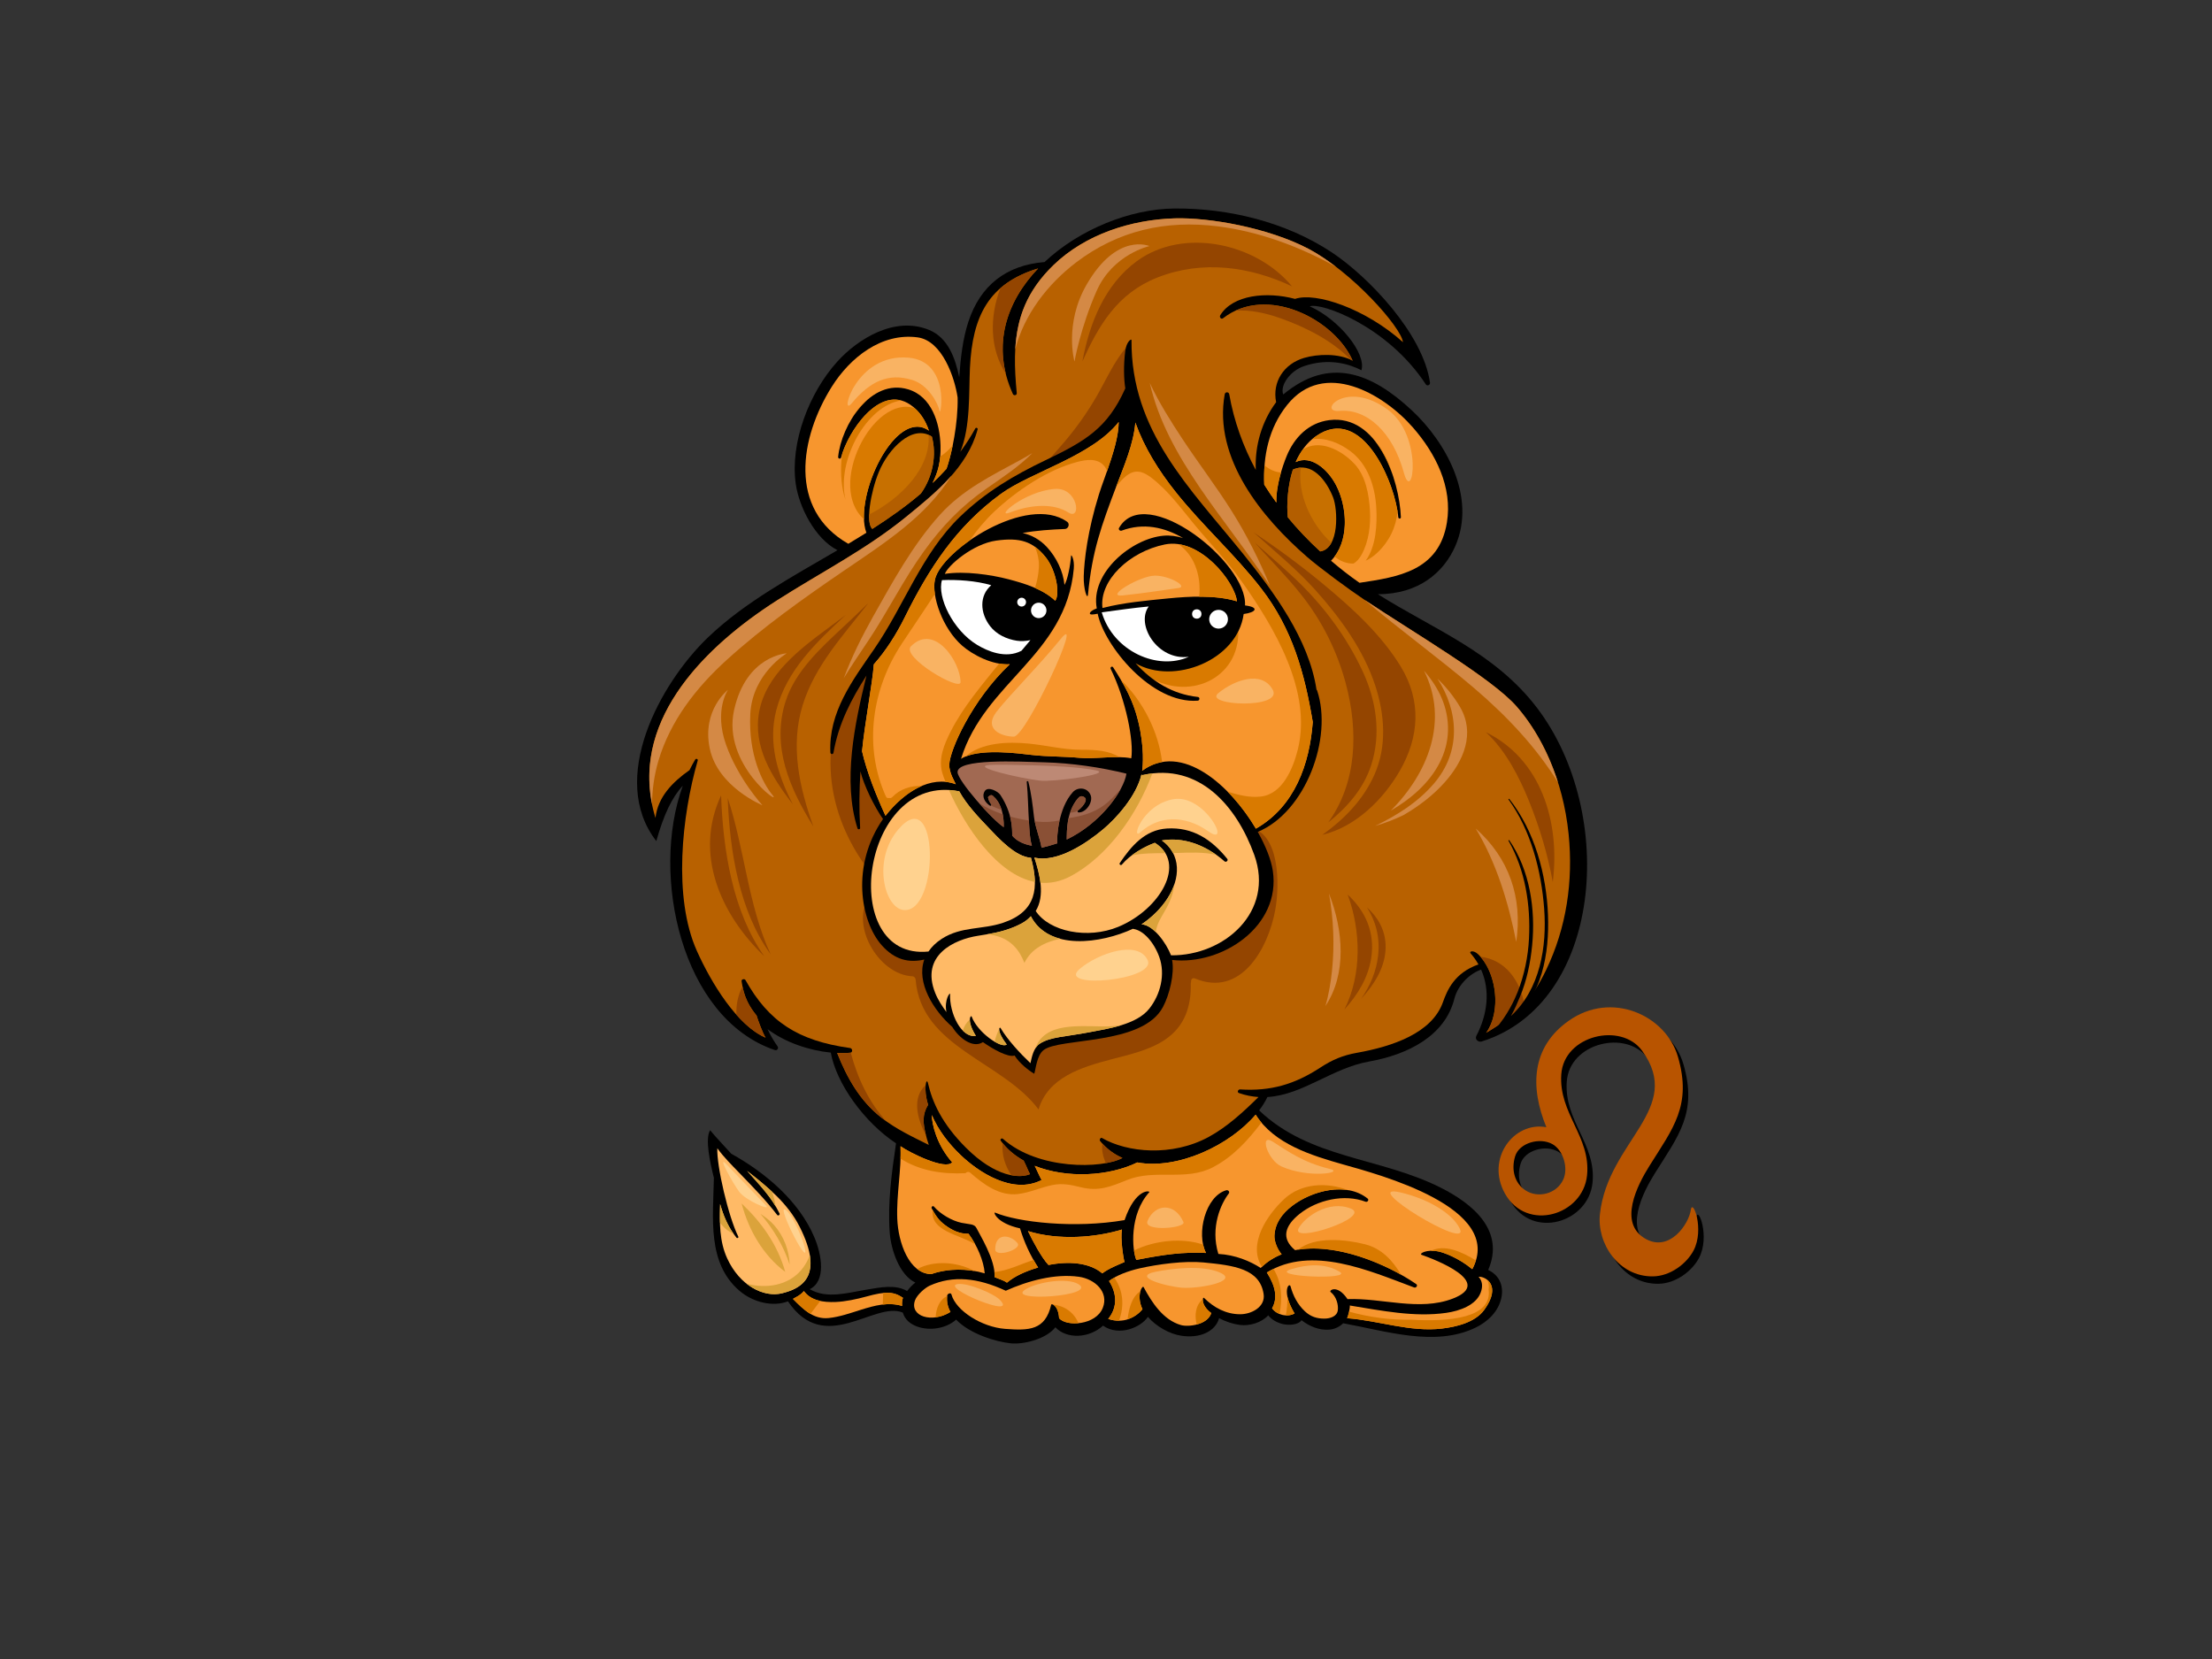 <?xml version="1.0" encoding="utf-8"?>
<!-- Generator: Adobe Illustrator 17.0.0, SVG Export Plug-In . SVG Version: 6.00 Build 0)  -->
<!DOCTYPE svg PUBLIC "-//W3C//DTD SVG 1.1//EN" "http://www.w3.org/Graphics/SVG/1.1/DTD/svg11.dtd">
<svg version="1.1" id="Layer_1" xmlns="http://www.w3.org/2000/svg" xmlns:xlink="http://www.w3.org/1999/xlink" x="0px" y="0px"
	 width="800px" height="600px" viewBox="0 0 800 600" enable-background="new 0 0 800 600" xml:space="preserve">
<rect x="0" y="0" width="800" height="600" fill="#333333" stroke="none"/>
<g>
	<path d="M535.842,376.671c43.688-13.622,49.088-82.338,20.122-120.561c-15.329-20.226-37.669-28.574-57.63-41.206
		c14.929,0,23.889-8.063,27.97-17.346c7.798-17.754-3.417-37.7-15.673-49.126c-14.602-13.607-29.877-19.631-46.521-5.762
		c-1.282-3.091,2.325-8.488,7.467-10.242c9.069-3.096,16.536-0.745,20.803,1.492c1.82-6.144-8.158-18.459-18.698-23.125
		c3.973-1.522,28.092,7.015,42.001,28.243c0.474,0.724,1.615,0.189,1.497-0.631c-2.497-17.717-22.385-38.443-35.577-47.168
		c-16.468-10.896-37.184-15.997-56.911-15.826c-15.962,0.138-34.331,7.541-46.922,19.361c-13.855,1.122-23.219,8.433-27.545,21.599
		c-2.09,6.362-2.808,13.309-3.306,20.076c-1.431-6.91-4.025-14.304-10.913-17.128c-12.528-5.139-25.858,3.369-33.185,11.463
		c-10.12,11.175-17.144,29.226-15.029,44.218c1.167,8.26,6.906,19.782,15.095,23.987c-16.564,9.706-33.618,18.86-46.828,31.526
		c-17.297,16.586-36.164,51.169-18.699,73.672c2.687-9.557,5.672-15.829,9.591-20.027c-11.782,32.223-0.614,84.131,33.275,95.609
		c0.821,0.279,1.484-0.634,0.989-1.337c-1.461-2.069-2.647-4.125-3.632-6.241c6.439,4.862,15.165,7.753,22.875,8.495
		c2.019,11.152,12.035,25.152,23.605,32.818c-1.581,10.629-3.075,21.629-2.276,32.352c0.444,5.953,3.394,15.179,9.256,18.011
		c-1.137,0.877-2.105,1.929-2.974,3.064c-4.225-2.526-9.919-1.284-14.532-0.53c-7.193,1.177-14.417,3.46-20.701-0.14
		c5.933-2.862,4.445-12.307,1.636-18.892c-5.546-13.006-17.67-23.275-29.991-30.09c-2.537-2.851-5.539-5.89-7.652-8.526
		c-1.958,3.16,0.053,11.926,1.356,17.225c-0.277,14.615-2.491,30.84,9.304,40.898c4.915,4.188,12.073,5.857,17.483,3.768
		c13.343,19.773,31.181-0.196,41.546,4.075c0.765,2.597,2.724,4.121,5.065,5.001c4.558,1.711,10.538,0.821,14.217-2.455
		c4.943,5.147,14.264,8.003,19.78,8.576c4.623,0.478,12.867-1.58,16.104-5.816c4.085,4.364,12.205,4.028,17.24-0.583
		c5.946,4.114,13.874,0.458,16.219-3.178c3.108,3.546,7.779,6.12,11.933,6.8c6.754,1.105,12.492-1.463,13.832-6.331
		c2.404,1.282,5.052,2.128,7.525,2.455c3.466,0.462,7.879-0.841,10.241-3.48c1.228,1.593,3.193,2.626,5.129,3.125
		c1.917,0.495,5.63,0.516,6.91-1.364c2.831,2.239,6.429,3.688,9.974,3.416c2.009-0.154,3.752-1.006,5.087-2.305
		c15.308,2.746,33.012,8.627,47.701,1.666c4.529-2.147,8.425-5.844,9.506-10.837c0.872-3.987-0.455-8.106-4.762-10.092
		c6.137-14.174-5.45-23.928-17.393-29.891c-21.938-10.956-47.088-10.337-65.446-27.831c1.199-1.579,2.22-3.2,2.99-4.835
		c12.745-0.746,23.427-10.473,36.712-12.832c14.281-2.537,27.508-9.349,30.896-22.681c1.393-5.483,6.133-9.385,9.68-10.563
		c3.398,7.595,2.267,16.347-1.721,23.961C533.293,375.888,534.676,377.033,535.842,376.671z"/>
	<path fill="#FFBA66" d="M263.007,455.135c-2.858-6.216-2.78-12.929-2.563-19.681c1.225,4.402,2.975,8.479,5.912,12.169
		c0.26,0.327,0.868,0.037,0.665-0.366c-3.62-7.225-7.88-25.742-7.596-31.977c2.316,3.217,5.211,6.072,7.931,8.889
		c4.734,4.907,9.569,9.817,13.725,15.232c0.355,0.463,1.077-0.045,0.835-0.546c-2.815-5.829-7.225-10.325-11.738-15.389
		c7.429,5.746,14.757,11.755,19.042,20.249c9.1,18.047,0.412,22.313-6.296,23.991C276.213,469.383,267.546,465.008,263.007,455.135z
		"/>
	<path fill="#F7962E" d="M326.267,472.311c-4.993-1.522-10.037-0.142-14.978,1.409c-3.817,1.198-7.529,2.535-11.533,2.964
		c-5.598,0.609-9.343-3.246-12.972-6.922c1.119-0.676,2.692-1.295,3.947-2.825c2.552,3.469,6.937,4.124,11.487,3.947
		c3.486-0.136,7.69-1.031,11.042-1.958c7.165-1.983,9.909-1.828,13.308,0.445C326.246,470.305,326.168,471.306,326.267,472.311z"/>
	<path fill="#F7962E" d="M465.511,146.46c13.295-16.647,34.83-4.055,45.459,8.104c8.28,9.472,14.405,21.606,12.326,34.409
		c-2.849,17.535-17.66,19.708-31.612,21.806c-3.58-2.471-6.993-5.174-10.306-7.984c6.732-6.812,5.995-19.348,1.83-27.336
		c-3.027-5.805-9.09-11.019-14.604-8.342c1.607-3.691,4-7.022,7.303-9.341c16.826-11.808,28.792,17.241,29.8,29.308
		c0.048,0.604,0.967,0.596,0.942-0.016c-0.561-13.552-8.4-37.334-25.918-35.12c-7.382,0.935-12.614,6.208-15.372,12.944
		c-1.638,3.99-3.932,11.027-3.741,16.864c-1.536-2.118-3.017-4.265-4.388-6.484C456.791,164.959,458.81,154.85,465.511,146.46z"/>
	<path fill="#C77000" d="M477.469,199.425c-4.193-3.851-8.123-7.959-11.716-12.328c-0.476-4.517-0.048-11.561,1.832-17.253
		c6.765-3.089,12.099,3.815,14.542,10.027C483.84,184.217,484.486,198.376,477.469,199.425z"/>
	<path fill="#F7962E" d="M300.823,139.864c6.585-10.476,17.925-19.608,31.034-17.853c8.947,1.199,13.455,14.645,14.482,21.777
		c0.182,9.276-2.063,20.161-4.015,25.74c-1.608,1.795-3.313,3.494-5.06,5.158c2.001-4.001,3.039-7.804,2.885-13.513
		c-0.216-8.073-3.168-17.779-11.668-20.353c-13.647-4.132-24.199,13.036-25.358,24.408c-0.07,0.684,0.881,0.927,1.063,0.23
		c2.444-9.284,13.911-26.683,25.066-19.08c3.312,2.259,5.455,5.625,6.697,9.361c-12.077-8.552-27.419,24.016-22.605,36.935
		c-2.159,1.354-4.341,2.688-6.541,4C284.901,184.16,289.312,158.186,300.823,139.864z"/>
	<path fill="#D97A00" d="M457.346,168.311c-0.182,2.298-0.217,4.622-0.116,6.959c1.371,2.219,2.851,4.366,4.388,6.484
		c-0.114-3.495,0.669-7.407,1.663-10.851C461.042,170.699,459.011,169.741,457.346,168.311z"/>
	<path fill="#D97A00" d="M483.208,175.458c3.87,7.429,4.771,18.786-0.536,25.818c2.025,1.722,4.392,2.593,6.864,2.548
		c1.108-0.688,2.116-1.755,2.955-3.32c2.57-4.799,3.29-10.555,2.967-15.935c-0.344-5.709-1.516-12.404-5.57-16.761
		c-4.924-5.293-12.95-9.075-18.716-5.201c-1,1.409-1.872,2.914-2.568,4.509C474.118,164.439,480.181,169.653,483.208,175.458z"/>
	<path fill="#D97A00" d="M475.908,157.775c-0.464,0.327-0.868,0.718-1.298,1.081c4.524-0.668,9.56,1.134,13.824,4.357
		c6.284,4.754,8.852,12.661,9.307,20.271c0.36,5.996,0.002,14.074-3.822,19.304c1.458-0.666,2.909-1.65,4.305-2.988
		c4.348-4.165,6.715-9.289,7.214-14.878C503.354,171.914,491.8,146.621,475.908,157.775z"/>
	<path fill="#D97A00" d="M503.463,171.138c-1.381-4.437-3.41-8.761-6.512-12.056C499.744,162.475,501.898,166.729,503.463,171.138z"
		/>
	<path fill="#D97A00" d="M340.047,165.086c-0.317,3.684-1.276,6.584-2.783,9.6c1.746-1.664,3.452-3.363,5.06-5.158
		c0.757-2.162,1.556-5.128,2.241-8.482C343.24,162.67,341.738,164.043,340.047,165.086z"/>
	<path fill="#D97A00" d="M325.937,144.836c-9.523-2.544-18.591,10.811-21.361,19.324c-0.114,0.879-0.21,1.759-0.275,2.634
		c-0.338,4.599,0.022,9.796,1.49,13.95C302.399,166.619,313.454,146.585,325.937,144.836z"/>
	<path fill="#D97A00" d="M330.798,147.602c-15.145-4.874-31.877,28.14-18.322,40.196c-0.611-14.688,12.719-39.676,23.474-32.059
		C334.914,152.623,333.242,149.776,330.798,147.602z"/>
	<path fill="#D97A00" d="M309.12,149.807c1.482-2.135,3.196-4.072,5.107-5.637C312.152,145.686,310.373,147.616,309.12,149.807z"/>
	<path fill="#C77000" d="M333.038,178.499c-5.442,4.657-11.382,8.83-17.542,12.785c-2.485-2.118-0.652-13.266,2.352-20.6
		c3.309-8.078,11.919-17.445,19.172-12.784C338.747,164.291,337.538,172.237,333.038,178.499z"/>
	<path fill="#B35E00" d="M470.474,169.117c-0.93,0.055-1.893,0.273-2.889,0.727c-1.88,5.692-2.309,12.736-1.832,17.253
		c3.592,4.368,7.522,8.476,11.716,12.328c1.824-0.272,3.122-1.444,4.029-3.09C474.052,189.41,469.19,178.726,470.474,169.117z"/>
	<path fill="#B35E00" d="M337.019,157.9c-0.398-0.257-0.801-0.451-1.206-0.626c0.938,11.872-9.854,22.856-21.462,28.813
		c-0.077,2.498,0.252,4.433,1.144,5.197c6.16-3.955,12.101-8.128,17.542-12.785C337.538,172.237,338.747,164.291,337.019,157.9z"/>
	<path fill="#F7962E" d="M398.84,473.007c-2.505,6.284-13.023,6.894-15.797,3.766c-0.274-4.648-2.738-5.443-2.859-4.921
		c-2.143,9.269-7.935,9.421-16.719,8.747c-8.31-0.639-17.742-6.491-19.369-12.461c-0.201-0.737-1.435-0.313-1.529,0.432
		c-0.277,2.179,0.203,4.139,1.172,5.905c-6.706,4.205-14.858,1.582-12.827-4.158c0.718-2.029,3.615-4.571,5.36-5.358
		c8.353-3.749,17.227-2.894,27.483,1.851c7.908-3.561,17.791-6.283,26.466-5.049C396.047,462.592,401.104,467.32,398.84,473.007z"/>
	<path fill="#F7962E" d="M398.653,460.534c-4.67-3.972-12.226-4.47-19.448-3.035c-2.381-2.446-5.737-8.696-7.425-12.262
		c11.104,3.454,24.556,2.344,33.994-0.562c-0.61,3.073,0.471,10.376,0.93,11.75C404.263,457.491,401.062,458.71,398.653,460.534z"/>
	<path fill="#F7962E" d="M448.476,475.318c-5.086-0.023-9.454-2.387-13.014-5.904c-0.567-0.561-1.323,2.557,2.615,5.483
		c-1.346,4.24-8.204,5.103-10.943,4.337c-6.448-1.813-10.585-8.228-13.523-13.717c-0.449-0.839-2.793,2.949-0.42,7.996
		c-2.526,3.034-6.947,5.321-12.399,3.492c2.83-3.468,3.729-8.275,0.307-13.708c2.551-1.992,6.891-3.642,11.071-4.586
		c6.678-1.508,16.234-2.786,23.038-2.135c11.13,1.068,20.425,2.29,21.797,11.436C457.709,472.693,452.58,475.335,448.476,475.318z"
		/>
	<path fill="#F7962E" d="M534.75,461.762c2.418-0.207,8.539,3.049,2.015,12.005c-3.261,4.484-10.011,6.107-15.325,6.732
		c-11.426,1.345-22.858-2.909-34.238-3.751c0.35-0.604,1.104-3.702,0.969-4.596c11.554,1.853,23.268,4.298,34.828,2.668
		c5.044-0.71,10.765-2.824,12.476-7.247C536.386,465.219,536.123,463.284,534.75,461.762z"/>
	<path fill="#F7962E" d="M485.815,421.154c12.641,3.586,58.568,15.583,46.651,37.863c-5.117-4.229-10.403-6.02-12.198-6.402
		c-4.268-0.916-7.249,0.815-6.096,1.217c4.433,1.557,26.63,9.925,11.198,15.844c-12.053,4.623-25.529-0.294-38.027,0.165
		c-3.711-5.506-6.819-3.133-6.115-2.584c2.149,1.67,2.878,4.707,2.605,6.668c-0.309,2.217-2.814,2.932-4.684,2.967
		c-2.911,0.051-5.172-0.736-7.206-2.63c-2.688-2.507-4.274-5.66-5.183-8.996c-0.46-1.674-3.505,1.526,1.445,9.776
		c-2.816,1.508-6.473,0.439-8.15-1.872c2.133-3.788,1.22-8.057-1.884-12.956c16.236-9.918,36.789-0.737,53.263,5.417
		c0.735,0.275,1.464-0.745,0.752-1.232c-10.655-7.313-29.194-15.145-43.8-12.26c-5.131-4.25-3.758-8.825,1.659-13.137
		c6.398-5.098,16.17-7.276,23.827-4.384c0.704,0.263,1.363-0.66,0.725-1.165c-7.726-6.149-20.211-2.795-27.34,2.722
		c-3.531,2.732-6.146,6.18-6.338,10.756c-0.079,1.909,0.967,4.775,2.603,6.695c-2.777,1.132-5.353,2.707-7.579,4.949
		c-3.787-2.439-9.152-4.744-15.308-5.072c-2.986-9.733,0.986-18.219,3.742-21.812c0.507-0.659-0.193-1.415-0.909-1.21
		c-7.483,2.141-10.908,15.748-7.289,22.666c-8.212-0.372-14.739,0.459-25.211,2.513c-1.568-3.574-2.59-16.464,4.67-24.46
		c0.53-0.581-4.971-1.606-8.924,10.07c-18,3.11-38.577,0.791-46.852-2.72c-0.703-0.298,0.499,3.849,9.039,5.709
		c1.521,5,3.656,9.725,6.552,14.16c-4.702,1.38-8.447,3.118-11.281,5.477c-1.191-0.896-3.034-1.348-4.493-2.02
		c0.536-6.087-5.72-15.97-6.482-17.646c-0.763-1.678-2.59-1.372-5.487-1.985c-3.371-0.706-7.587-3.119-9.942-5.87
		c-0.405-0.473-1.08,0.168-0.808,0.664c1.402,2.537,2.499,4.321,4.86,6.047c2.647,1.939,5.217,3.169,8.48,3.125
		c3.062,4.17,5.488,9.758,5.839,14.323c-6.097-1.826-13.343-1.86-19.336,0.268c-7.997-0.109-11.961-11.391-12.295-19.998
		c-0.343-8.794,1.523-17.488,1.191-26.248c3.324,2.368,16.339,8.782,18.661,5.807c-5.67-6.412-7.313-13.838-7.354-17.103
		c2.309,5.417,6.029,10.267,10.34,14.402c6.421,6.162,18.856,14.507,29.36,9.114c-0.744-1.301-2.04-4.348-2.499-5.139
		c11.578,4.622,26.801,3.821,37.113-1.222c14.582,2.685,33.342-6.126,42.799-17.272
		C460.854,413.771,474.241,417.867,485.815,421.154z"/>
	<path fill="#D97A00" d="M326.566,469.37c-2.199-1.47-4.131-2.05-7.156-1.739c-0.031,1.395-0.08,2.789-0.145,4.181
		c2.335-0.273,4.672-0.21,7.002,0.499C326.168,471.306,326.246,470.305,326.566,469.37z"/>
	<path fill="#D97A00" d="M296.672,470.493c-2.375-0.509-4.469-1.551-5.943-3.556c-1.255,1.53-2.827,2.149-3.947,2.825
		c1.982,2.01,4.003,4.063,6.336,5.423C294.285,473.605,295.468,472.042,296.672,470.493z"/>
	<path fill="#D97A00" d="M342.559,468.761c-2.735,1.212-4.021,4.427-4.173,7.671c1.744-0.23,3.598-0.852,5.354-1.956
		C342.801,472.762,342.334,470.862,342.559,468.761z"/>
	<path fill="#D97A00" d="M380.815,471.83c0.783,0.347,2.036,1.691,2.228,4.942c1.245,1.405,4.056,2.048,6.999,1.768
		C388.469,474.757,385.097,472.24,380.815,471.83z"/>
	<path fill="#D97A00" d="M398.653,460.534c-4.67-3.972-12.226-4.47-19.448-3.035c-2.381-2.446-5.737-8.696-7.425-12.262
		c11.104,3.454,24.556,2.344,33.994-0.562c-0.61,3.073,0.471,10.376,0.93,11.75C404.263,457.491,401.062,458.71,398.653,460.534z"/>
	<path fill="#D97A00" d="M404.707,477.654c1.956-5.391,1.608-10.808-1.716-15.59c-0.697,0.395-1.343,0.803-1.893,1.232
		c3.422,5.433,2.522,10.24-0.307,13.708C402.166,477.464,403.475,477.662,404.707,477.654z"/>
	<path fill="#D97A00" d="M412.433,466.982c-3.038,1.92-4.197,6.276-4.629,10.121c2.218-0.695,4.074-2.016,5.387-3.591
		C411.911,470.789,412.007,468.441,412.433,466.982z"/>
	<path fill="#D97A00" d="M435.033,469.812c-2.675,2.25-3.079,5.795-2.228,9.211c2.346-0.616,4.568-1.904,5.272-4.127
		C435.332,472.857,434.868,470.727,435.033,469.812z"/>
	<path fill="#D97A00" d="M537.968,462.943c0.484,1.229,0.574,2.365,0.41,3.425c1.383,10.324-14.128,11.735-28.169,10.916
		c-7.434,0.139-14.782-0.857-22.303-2.914c-0.219,1.025-0.518,2.054-0.704,2.377c11.38,0.842,22.812,5.096,34.238,3.751
		c5.313-0.624,12.063-2.248,15.325-6.732C540.987,467.968,539.908,464.571,537.968,462.943z"/>
	<path fill="#D97A00" d="M467.257,436.176c5.234-4.053,13.362-6.923,20.369-5.73c-7.723-2.968-16.946-2.572-23.139,3.166
		c-6.148,5.696-13.337,16.276-8.104,24.569c2.122-2.02,4.539-3.494,7.14-4.554c-1.636-1.92-2.682-4.786-2.603-6.695
		C461.111,442.356,463.726,438.908,467.257,436.176z"/>
	<path fill="#D97A00" d="M410.124,452.253c0.21,1.459,0.511,2.652,0.844,3.408c10.472-2.054,16.999-2.884,25.211-2.513
		c-0.472-0.904-0.82-1.925-1.058-3.015C427.554,447.545,417.535,448.604,410.124,452.253z"/>
	<path fill="#D97A00" d="M359.644,460.065c0.06,0.628,0.085,1.243,0.035,1.812c1.46,0.672,3.303,1.124,4.493,2.02
		c2.834-2.358,6.578-4.097,11.281-5.477c-0.587-0.9-1.123-1.822-1.65-2.747C369.083,457.183,364.587,459.556,359.644,460.065z"/>
	<path fill="#D97A00" d="M462.784,475.227c1.029-5.646,0.849-11.38-2.211-16.314c-0.81,0.394-1.609,0.82-2.4,1.302
		c3.104,4.899,4.017,9.168,1.884,12.956C460.715,474.079,461.684,474.784,462.784,475.227z"/>
	<path fill="#D97A00" d="M331.739,458.971c1.461,1.123,3.142,1.806,5.064,1.832c4.812-1.706,10.425-2.002,15.609-1.117
		C346.214,456.32,337.802,455.725,331.739,458.971z"/>
	<path fill="#D97A00" d="M352.675,449.994c-0.724-1.333-1.519-2.615-2.375-3.782c-3.263,0.045-5.833-1.185-8.48-3.125
		c-2.16-1.58-3.264-3.215-4.51-5.425C336.435,445.277,346.591,446.297,352.675,449.994z"/>
	<path fill="#D97A00" d="M517.572,452.365c0.814-0.02,1.713,0.039,2.696,0.25c1.795,0.382,7.082,2.173,12.198,6.402
		c0.574-1.077,0.977-2.121,1.296-3.151C528.559,452.605,522.387,449.965,517.572,452.365z"/>
	<path fill="#D97A00" d="M349.17,424.301c0.406-0.467,1.141-0.684,1.741-0.165c4.774,4.145,10.498,8.521,17.281,7.7
		c4.284-0.518,8.198-2.381,12.405-3.248c3.624-0.744,6.772-0.081,10.273,0.788c6.529,1.628,10.869-0.234,16.775-2.62
		c10.085-4.078,21.235,0.546,31.079-4.629c7.291-3.833,12.639-9.745,17.499-16.15c-0.751-0.896-1.466-1.828-2.106-2.835
		c-9.457,11.146-28.216,19.957-42.799,17.272c-10.312,5.043-25.535,5.843-37.113,1.222c0.46,0.791,1.755,3.838,2.499,5.139
		c-10.504,5.393-22.939-2.952-29.36-9.114c-4.311-4.135-8.031-8.985-10.34-14.402c0.04,3.266,1.683,10.692,7.354,17.103
		c-2.322,2.975-15.337-3.439-18.661-5.807c0.056,1.491,0.034,2.981-0.015,4.469C332.701,423.473,340.758,424.703,349.17,424.301z"/>
	<path fill="#D97A00" d="M493.644,450c-6.864-1.732-18.195-2.965-24.189,1.977c12.146-1.95,26.73,3.123,37.255,9.041
		C503.712,455.928,499.73,451.536,493.644,450z"/>
	<path fill="#D97A00" d="M465.047,475.721c1.075,0.049,2.168-0.148,3.16-0.678c-1.466-2.442-2.222-4.431-2.557-5.994
		C465.679,471.253,465.447,473.488,465.047,475.721z"/>
	<path fill="#B86100" d="M534.531,345.077c-1.675-1.582-3.321-1.023-2.661-0.277c1.12,1.269,2.05,2.611,2.831,3.991
		c-8.721,3.072-11.324,9.39-12.854,13.682c-3.992,11.211-18.298,16.01-31.122,18.289c-5.046,0.896-8.895,2.515-13.182,5.321
		c-9.264,6.064-17.917,8.626-29.049,7.919c-0.725-0.045-1.199,1.035-0.398,1.315c2.443,0.858,4.779,1.288,7.05,1.436
		c-5.413,5.369-11.388,10.836-17.952,14.408c-13.362,7.282-29.539,5.671-38.639,0.413c-0.52-0.3-1.035,0.639-0.682,1.078
		c2.255,2.807,5.012,4.801,8.08,6.136c-7.314,3.993-30.558,4.384-43.217-6.917c-0.434-0.386-1.16,0.165-0.808,0.662
		c2.119,2.985,4.986,5.354,8.288,7.211c1.006,1.92,1.656,3.782,2.308,4.895c-3.626,1.584-12.358,1.271-23.203-9.583
		c-8.624-8.63-12.13-16.406-13.702-23.306c-0.548-2.403-1.781,2.024,0.048,7.815c-2.207,3.567-1.826,6.707-0.863,10.668
		c0.257,1.058,0.625,2.442,1.119,3.847c-5.922-2.96-11.853-5.686-17.245-9.942c-7.756-6.12-12.369-14.406-15.907-23.322
		c1.639,0.068,3.238,0.068,4.71-0.078c1.003-0.096,0.903-1.572-0.033-1.703c-18.949-2.636-29.453-9.606-37.841-24.583
		c-0.325-0.584-1.494-0.3-1.408,0.366c0.78,5.97,3.012,9.499,5.427,12.473c0.57,1.824,2.046,5.949,3.254,7.993
		c-10.225-4.367-19.64-19.745-24.835-31.348c-8.712-19.447-5.427-49.008,0.299-68.895c0.157-0.545-0.622-0.812-0.908-0.343
		c-0.741,1.224-1.42,2.512-2.069,3.833c-6.148,4.312-11.459,9.71-12.306,17.293c-10.306-33.73,16.596-61.177,43.936-78.669
		c15.658-10.015,32.14-18.355,46.627-30.144c10.646-8.663,22.25-17.965,25.947-31.73c0.133-0.497-0.592-0.779-0.839-0.326
		c-1.633,2.987-3.46,5.788-5.425,8.455c3.751-9.142,3.057-21.467,3.487-30.413c0.9-18.72,6.805-30.487,24.641-35.908
		c-11.463,11.998-17.01,27.985-9.119,45.396c0.336,0.739,1.491,0.518,1.408-0.333c-1.793-18.439-0.683-32.787,13.316-46.306
		c11.548-11.15,28.11-16.411,43.792-16.877c12.496-0.372,33.834,3.401,48.343,10.993c15.697,8.213,33.61,28.382,34.225,33.788
		c-13.525-12.125-31.556-18.211-39.029-15.649c-10.278-2.732-22.53-1.486-27.051,5.914c-0.408,0.67,0.3,1.638,1.025,1.075
		c15.786-12.313,40.435,0.48,46.852,15.345c-5.085-2.724-12.651-2.427-17.534-0.997c-7.363,2.156-11.604,8.733-10.134,16.021
		c-5.206,6.976-7.754,15.807-7.357,24.519c-4.566-8.508-7.904-17.669-9.604-27.402c-0.162-0.935-1.464-0.908-1.632,0.01
		c-4.166,23.172,13.5,44.707,29.786,58.829c4.611,4,15.233,11.824,20.617,15.419c18.13,12.104,46.229,28.462,55.159,38.68
		c8.922,10.217,16.786,26.137,18.818,46.193c1.716,16.972-0.797,33.887-8.156,49.131c-5.208,10.783-10.043,15.707-21.661,22.68
		C543.174,365.525,541.151,351.324,534.531,345.077z"/>
	<path fill="#D48945" d="M389.148,94.946c15.187-11.572,32.453-15.45,51.267-13.09c14.881,1.869,29.529,7.293,42.783,14.646
		c-3.321-2.538-6.719-4.813-10.022-6.543c-14.509-7.592-35.847-11.365-48.343-10.993c-15.682,0.466-32.244,5.726-43.792,16.877
		c-9.723,9.39-13.222,19.18-13.854,30.462C370.374,113.859,378.811,102.822,389.148,94.946z"/>
	<path fill="#D48945" d="M238.132,275.125c4.311-14.488,13.685-26.481,24.762-36.519c13.076-11.853,27.746-22.258,42.308-32.194
		c14.677-10.013,29.701-19.538,38.923-34.401c-4.879,5.566-10.82,10.377-16.5,14.998c-14.487,11.789-30.969,20.129-46.627,30.144
		c-25.947,16.598-51.478,42.173-45.203,73.57C235.901,285.477,236.607,280.253,238.132,275.125z"/>
	<path fill="#D48945" d="M533.222,248.938c11.972,10.222,22.417,21.409,30.25,34.049c-3.592-11.365-9.04-20.686-14.971-27.473
		c-8.902-10.187-36.857-26.48-54.994-38.572C506.437,227.934,520.345,237.942,533.222,248.938z"/>
	<path fill="#D48945" d="M502.966,293.213c3.663-2.161,7.117-4.607,10.196-7.529c6.007-5.694,10.345-13.028,10.527-21.506
		c0.182-8.398-3.396-15.592-8.68-21.599C524.016,260.553,516.599,279.538,502.966,293.213z"/>
	<path fill="#D48945" d="M507.534,294.828c5.675-3.293,10.862-7.248,15.057-11.997c6.746-7.646,11.07-17.596,5.409-27.206
		c-2.222-3.774-5.005-7.174-8.144-10.218c7.568,11.687,8.871,26.268-1.396,38.138c-5.802,6.713-13.225,11.332-21.133,15.168
		C500.726,297.741,504.167,296.44,507.534,294.828z"/>
	<path fill="#D48945" d="M481.738,351.041c-0.445,4.246-1.156,8.627-2.385,12.806c7.725-11.557,6.527-27.412,1.284-40.706
		C482.316,332.33,482.693,341.924,481.738,351.041z"/>
	<path fill="#D48945" d="M427.534,158.599c-4-6.076-8.32-12.891-11.698-20.083c6.167,27.24,27.735,49.417,43.472,73.356
		c-3.909-9.329-8.38-18.347-13.834-27.024C439.831,175.871,433.36,167.453,427.534,158.599z"/>
	<path fill="#D48945" d="M339.912,186.208c-9.758,10.814-17.021,24.097-24.136,36.757c-4.05,7.205-7.741,14.612-10.616,22.311
		c2.853-4.665,5.963-9.201,9.014-13.782c7.024-10.542,12.588-21.912,20.031-32.2c6.578-9.092,13.451-16.25,22.661-22.664
		c5.671-3.951,11.667-7.867,16.529-12.804c-1.413,0.863-2.845,1.7-4.308,2.493C358.513,172.056,348.116,177.116,339.912,186.208z"/>
	<path fill="#D48945" d="M533.696,299.625c7.521,12.42,11.859,26.816,14.674,41.042
		C550.721,324.635,545.752,310.266,533.696,299.625z"/>
	<path fill="#944500" d="M407.069,125.904c-4.43,5.359-7.105,11.658-10.605,17.673c-3.283,5.642-7.025,10.94-11.243,15.93
		c-8.124,9.61-17.156,18.502-24.37,28.817c1.447-0.659,3.003-1.177,4.719-1.536c1.477-0.311,2.106,1.954,0.625,2.263
		c-2.424,0.507-4.554,1.323-6.457,2.527c12.548-4.821,26.259-7.105,37.702-14.292c7.373-4.63,12.935-11.488,13.121-20.555
		c0.131-6.417-1.729-12.621-2.685-18.932C407.276,133.845,407.041,129.879,407.069,125.904z"/>
	<path fill="#944500" d="M451.754,299.265c0.439,0.586,0.36,1.609-0.557,1.901c-27.639,8.812-53.999,20.688-82.054,28.305
		c-18.08,4.907-40.401,10.312-54.166-6.052c-8.226,10.292,2.524,29.075,14.998,29.668c0.452,0.021,0.754,0.255,0.935,0.561
		c0.123,0.168,0.222,0.361,0.24,0.612c1.937,24.624,31.452,29.522,44.454,46.985c3.435-11.588,15.41-15.257,26.388-18.143
		c6.637-1.744,13.879-3.304,19.618-7.264c6.912-4.768,9.231-11.947,9.051-20.111c-0.006-0.214,0.043-0.392,0.124-0.547
		c-0.145-0.81,0.416-1.713,1.36-1.319c16.633,7.007,26.52-10.82,29.063-24.733C462.892,319.915,462.869,301.001,451.754,299.265z"/>
	<path fill="#944500" d="M478.173,210.923c-7.953-6.584-16.254-12.673-24.82-18.402c7.616,6.828,15.567,13.297,22.416,20.928
		c8.962,9.986,17.358,21.574,21.592,34.446c3.443,10.471,4.303,21.977-0.279,32.279c-4.052,9.1-10.904,16.084-18.832,21.75
		c11.977-2.853,22-12.728,27.991-23.123c7.096-12.307,7.897-25.362,0.356-37.734C499.405,229.269,488.731,219.666,478.173,210.923z"
		/>
	<path fill="#944500" d="M290.305,255.002c4.447-14.348,14.727-25.254,23.79-36.941c-2.972,2.946-6.043,5.809-9.117,8.685
		c-8.127,7.604-17.378,16.001-20.861,26.925c-5.175,16.231,1.425,31.395,10.05,45.232
		C289.061,284.711,285.752,269.692,290.305,255.002z"/>
	<path fill="#944500" d="M446.861,112.335c5.411-0.359,11.13,0.962,16.058,2.701c9.187,3.243,18.791,8.042,25.707,15.146
		c0.186,0.09,0.393,0.154,0.574,0.251C483.366,116.92,462.473,105.129,446.861,112.335z"/>
	<path fill="#944500" d="M375.437,97.087c-5.683,1.729-10.144,4.106-13.63,7.142c-3.946,10.256-3.909,21.895,1.966,30.918
		C360.155,120.607,365.606,107.378,375.437,97.087z"/>
	<path fill="#944500" d="M307.678,380.682c-0.063,0.018-0.122,0.049-0.198,0.055c-1.472,0.146-3.071,0.146-4.71,0.078
		c3.538,8.916,8.151,17.203,15.907,23.322c0.596,0.47,1.201,0.918,1.811,1.351C314.309,398.693,310.146,390.016,307.678,380.682z"/>
	<path fill="#944500" d="M398.729,413.588c-0.408,2.264,0.178,4.725,1.23,7.073c2.475-0.448,4.552-1.087,5.995-1.874
		C403.255,417.612,400.816,415.888,398.729,413.588z"/>
	<path fill="#944500" d="M551.276,363.019c-1.609-8.509-6.887-15.944-15.861-17.004c5.895,6.637,7.494,19.881,2.087,27.503
		C543.638,369.839,547.872,366.722,551.276,363.019z"/>
	<path fill="#944500" d="M537.38,264.803c7.206,6.6,12.117,16.298,15.59,24.881c3.781,9.351,6.787,19.273,8.616,29.343
		C564.313,297.116,557.268,274.528,537.38,264.803z"/>
	<path fill="#944500" d="M487.4,323.536c4.839,13.017,5.162,29.036-1.164,41.514c4.812-5.241,8.548-11.432,9.66-18.414
		C497.407,337.156,493.734,329.405,487.4,323.536z"/>
	<path fill="#944500" d="M276.437,345.87c-11.486-16.18-14.947-38.518-15.642-58.197
		C250.949,308.661,260.433,330.548,276.437,345.87z"/>
	<path fill="#944500" d="M278.706,345.106c-8.088-17.309-9.482-38.449-15.526-56.495
		C263.933,307.747,267.369,329.594,278.706,345.106z"/>
	<path fill="#944500" d="M494.377,328.152c3.176,4.978,4.777,10.83,4.032,17.498c-0.636,5.672-2.903,10.882-6.108,15.545
		c4.63-5.013,8.28-10.853,8.771-17.299C501.581,337.223,498.707,332.128,494.377,328.152z"/>
	<path fill="#944500" d="M334.913,410.646c-0.034-0.134-0.08-0.292-0.11-0.415c-0.964-3.961-1.345-7.101,0.863-10.668
		c-0.945-2.993-1.069-5.61-0.897-7.122C329.749,397.029,331.675,404.6,334.913,410.646z"/>
	<path fill="#944500" d="M372.523,424.638c-0.651-1.113-1.301-2.975-2.308-4.895c-2.971-1.67-5.558-3.784-7.597-6.362
		c-0.382,4.348,0.889,8.251,3.17,11.658C368.736,425.593,371.054,425.279,372.523,424.638z"/>
	<path fill="#944500" d="M276.879,375.282c-1.208-2.044-2.684-6.168-3.254-7.993c-2.131-2.623-4.115-5.689-5.089-10.469
		c-1.69,3.137-2.332,6.592-2.203,10.163C269.639,370.709,273.205,373.715,276.879,375.282z"/>
	<path fill="#944500" d="M411.117,94.47c-11.562,8.508-17.041,22.299-19.66,36.237c5.866-12.874,12.514-24.592,27.181-30.358
		c16.138-6.345,33.335-4.022,48.631,3.21C454.402,87.954,427.975,82.068,411.117,94.47z"/>
	<path fill="#944500" d="M280.779,256.742c3.779-14.406,14.424-24.413,25.123-34.365c-2.142,1.641-4.32,3.243-6.5,4.853
		c-10.233,7.56-22.409,16.848-24.844,30.224c-2.276,12.496,4.36,23.269,12.19,33.464
		C281.132,280.101,277.692,268.509,280.779,256.742z"/>
	<path fill="#944500" d="M468.656,209.558c-4.831-4.582-9.914-8.903-14.886-13.332c5.667,6.276,11.645,12.286,16.911,18.948
		c7.444,9.413,12.828,20.146,15.967,31.749c4.773,17.644,4.038,36.222-6.278,50.525c6.914-5.501,12.817-12.286,15.544-20.743
		c3.621-11.224,1.884-23.106-2.992-33.701C487.159,230.489,478.649,219.024,468.656,209.558z"/>
	<path fill="#944500" d="M323.683,325.167c1.809-4.343,4.26-8.368,6.621-12.434c2.691-4.635,6.475-10.081,6.559-15.631
		c0.156-10.538-9.461-19.649-13.241-29.011c-5.693-14.101-3.978-29.426,1.898-43.022c-8.676,9.95-17.957,19.388-22.169,32.254
		C295.056,282.648,304.719,307.669,323.683,325.167z"/>
	<path d="M613.48,440.267c-0.735,5.147-7.603,15.208-16.188,10.541c-10.37-5.628-3.064-19.623,1.228-26.483
		c8.481-13.555,15.451-21.826,10.301-39.486c-4.377-15.005-23.999-23.932-39.485-12.997c-13.701,9.669-13.96,24.198-8.092,38.506
		c-11.776-2.208-22.04,11.424-14.964,24.031c7.85,13.981,28.206,7.848,29.678-6.623c1.422-13.973-10.303-22.313-9.32-36.541
		c0.977-14.158,21.615-18.913,29.185-8.583c15.447,21.095-12.264,32.617-15.209,59.103c-1.168,10.549,6.713,22.69,19.128,22.563
		c6.386-0.062,12.242-4.66,14.716-9.315C618.542,447.296,614.105,435.888,613.48,440.267z M567.373,429.229
		c-2.452,5.394-9.322,6.869-13.732,3.923c-3.864-2.576-5.187-7.397-3.7-12.282c1.491-4.885,8.935-6.968,13.509-4.396
		C567.373,418.683,569.237,425.131,567.373,429.229z"/>
	<path fill="#B85400" d="M611.502,437.591c-0.735,5.149-7.605,15.208-16.186,10.543c-10.374-5.631-3.069-19.624,1.228-26.483
		c8.477-13.556,15.447-21.829,10.299-39.487c-4.375-15.006-23.996-23.932-39.487-12.997c-13.699,9.67-13.958,24.197-8.092,38.505
		c-11.771-2.206-22.04,11.426-14.96,24.033c7.847,13.981,28.204,7.845,29.676-6.625c1.42-13.972-10.301-22.314-9.32-36.539
		c0.98-14.16,21.615-18.915,29.186-8.585c15.449,21.098-12.266,32.62-15.207,59.105c-1.172,10.547,6.715,22.689,19.128,22.561
		c6.382-0.061,12.244-4.661,14.714-9.313C616.567,444.621,612.13,433.212,611.502,437.591z M565.396,426.554
		c-2.451,5.395-9.32,6.869-13.732,3.924c-3.864-2.576-5.187-7.397-3.698-12.282c1.489-4.886,8.931-6.969,13.509-4.397
		C565.396,416.007,567.259,422.456,565.396,426.554z"/>
	<path d="M476.344,249.702c-0.039-0.123-0.13-0.168-0.203-0.24c-2.783-18.373-15.559-35.548-26.715-49.359
		c-19.162-23.71-40.435-44.217-40.201-77.093c0.003-0.666-1.823,0.528-2.246,3.803c-0.691,5.35-0.519,10.361,0,13.642
		c-6.42,14.451-14.574,19.151-28.921,26.016c-11.391,5.448-21.547,11.459-30.741,20.292c-13.934,13.383-20.375,32.379-31.15,47.969
		c-7.915,11.452-16.541,22.892-15.847,37.448c0.031,0.637,1.004,0.73,1.114,0.092c1.825-10.633,6.495-19.453,11.938-27.945
		c-4.28,17.485-8.66,38.051-3.251,55.242c0.166,0.52,0.996,0.422,0.96-0.148c-0.419-7.052-0.306-13.798,0.113-20.441
		c1.221,4.989,4.965,12.691,8.162,17.231c-11.652,16.794-8.158,36.903-0.518,45.586c4.787,5.439,9.904,6.477,15.45,5.232
		c-2.988,8.373,3.393,18.49,10.118,24.359c2.387,3.961,7.426,7.919,11.089,5.502c3.739,2.625,9.166,5.649,11.444,4.847
		c1.736,2.78,5.036,5.385,7.12,6.599c0.583-1.87,0.922-6.562,3.3-8.509c5.73-4.688,35.772-1.563,43.24-15.631
		c2.358-4.438,4.234-12.017,3.315-17.02c17.979,2.023,39.433-12.137,36.416-32.25c-0.586-3.932-2.549-8.944-5.446-14.068
		C472.172,293.731,482.134,266.878,476.344,249.702z"/>
	<path fill="#FFBA66" d="M346.931,286.198c2.767,5.009,7.119,9.516,10.783,13.359c3.27,3.431,9.553,10.386,15.16,10.666
		c2.931,10.75,2.071,19.413-10.026,23.494c-7.685,2.59-15.124,1.252-22.207,5.794c-2.158,1.386-3.704,2.954-4.838,4.62
		C302.664,347.546,311.193,278.98,346.931,286.198z"/>
	<path fill="#A16952" d="M390.07,293.831c2.75,0.097,5.33-3.77,4.377-6.233c-1.119-2.892-4.683-3.056-6.436-1.119
		c-5.27,5.828-5.807,16.093-5.67,18.535c-1.837,0.621-3.712,1.108-5.647,1.586c-0.633-3.698-2.292-7.397-2.728-11.113
		c-0.511-4.349-0.961-8.536-2.062-12.79c-0.085-0.32-0.602-0.222-0.57,0.105c0.48,4.805,0.491,9.657,0.808,14.479
		c0.176,2.699,0.218,5.842,1.054,8.564c-2.26-0.342-5.32-1.397-7.124-3.64c0.009-2.081,0.174-7.99-4.316-14.764
		c-0.776-1.171-4.463-3.243-5.627-1.29c-1.191,1.992,0.128,4.073,1.871,5.217c0.297,0.196,0.736-0.115,0.495-0.449
		c-0.625-0.861-0.991-1.576-1.17-2.619c0.786-0.893,1.465-0.958,2.037-0.194c0.456,0.368,0.851,0.795,1.183,1.279
		c1.463,1.949,2.576,5.179,2.476,9.771c-4.591-3.029-16.472-16.756-16.704-19.79c-0.389-5.12,22.032-3.926,31.549-3.663
		c9.776,0.269,20.337,1.818,29.536,4.1c-1.043,6.426-9.551,18.061-21.611,23.809c0.091-2.48-0.27-9.745,3.986-14.803
		c0.72-0.858,1.401-1.136,2.387-0.499c1.748,1.121-1.417,4.233-2.294,4.786C389.573,293.282,389.719,293.817,390.07,293.831z"/>
	<path fill="#8A5035" d="M358.468,291.324c-0.115,0.109,3.831,1.797,3.7,1.382c-0.427-1.355-0.986-2.471-1.624-3.321
		c-0.332-0.483-0.727-0.91-1.183-1.279c-0.572-0.764-1.251-0.7-2.037,0.194c0.179,1.044,0.544,1.758,1.17,2.619
		C358.607,291.075,358.569,291.229,358.468,291.324z"/>
	<path fill="#8A5035" d="M392.164,288.31c-0.987-0.637-1.667-0.359-2.387,0.499c-1.267,1.508-2.12,3.208-2.7,4.922
		c-0.112,0.329,1.797,0.125,2.757-0.585c0.015-0.014,0.017-0.037,0.036-0.05C390.747,292.543,393.912,289.431,392.164,288.31z"/>
	<path fill="#8A5035" d="M383.218,296.724c-2.576,0.522-5.252,0.711-8.055,0.423c-0.313-0.033-0.633-0.077-0.948-0.113
		c0.631,3.196,1.934,6.382,2.479,9.566c1.936-0.478,3.811-0.965,5.647-1.586C382.272,303.76,382.384,300.444,383.218,296.724z"/>
	<path fill="#8A5035" d="M354.068,290.452c3.308,3.77,6.875,7.334,8.952,8.704c0.039-1.756-0.103-3.309-0.372-4.669
		C359.619,293.464,356.7,292.137,354.068,290.452z"/>
	<path fill="#8A5035" d="M386.476,295.882c-0.725,3.274-0.634,6.298-0.685,7.73c9.051-4.316,16.096-11.941,19.49-18.193
		C400.805,290.368,397.198,294.362,386.476,295.882z"/>
	<path fill="#8A5035" d="M372.112,296.749c-2.242-0.339-4.534-0.818-6.811-1.448c0.827,3.202,0.775,5.696,0.77,6.905
		c1.804,2.243,4.864,3.299,7.124,3.64c-0.836-2.722-0.878-5.865-1.054-8.564C372.13,297.104,372.124,296.927,372.112,296.749z"/>
	<path fill="#FFBA66" d="M415.642,364.814c-4.614,5.801-14.892,7.212-21.719,8.517c-8.575,1.634-13.958,1.634-17.78,4.066
		c-2.385,1.518-2.974,4.951-3.472,7.12c-3.687-3.513-8.256-8.404-10.811-12.728c-0.317-0.532-1.694,0.745,2.248,5.986
		c-2.03,1.532-10.561-4.337-12.687-10.113c-0.254-0.691-2.021,1.224,1.516,6.988c-5.273,0.836-9.618-8.223-9.327-15.158
		c0.035-0.791-2.198,2.103-1.315,6.552c-1.483-2.104-2.978-4.225-4.043-6.873c-5.522-13.728,6.935-19.437,15.462-20.739
		c5.691-0.867,10.636-1.73,15.768-4.464c1.357-0.721,2.438-1.614,3.336-2.607c6.447,12.552,25.334,9.924,36.991,4.514
		c0.018,0.024,0.009,0.076,0.038,0.078c3.633,0.462,7.483,4.768,9.419,10.138C421.549,352.41,419.692,359.713,415.642,364.814z"/>
	<path fill="#FFBA66" d="M423.519,345.504c-1.702-4.402-6.421-11.045-10.68-11.197c7.761-5.187,13.198-13.211,12.799-20.643
		c-0.219-4.047-2.226-7.501-5.448-9.703c7.643-1.315,15.762,1.475,22.673,7.55c0.561,0.495,1.474-0.3,0.99-0.898
		c-5.69-7.053-12.527-11.551-21.839-10.975c-7.969,0.489-12.966,6.467-17.049,12.52c-0.297,0.44,0.415,0.954,0.755,0.551
		c3.166-3.77,8.137-6.485,11.93-7.901c11.794,7.268,1.915,24.131-13.199,30.389c-11.092,4.595-25.006,1.739-29.869-5.727
		c3.413-5.512,1.509-13.225-0.476-19.294c0.018-0.002,0.037,0,0.054-0.002c8.361,1.899,18.82-5.271,24.652-10.115
		c5.011-4.162,12.16-12.19,13.995-19.886c0.135,0.109,0.3,0.172,0.517,0.125c20.44-4.542,33.97,11.326,40.299,28.88
		C461.038,329.736,442.778,345.722,423.519,345.504z"/>
	<path fill="#DBA33B" d="M265.295,446.201c-2.311-3.308-3.782-6.905-4.852-10.748c-0.071,2.229-0.117,4.449-0.058,6.649
		C261.525,443.837,263.335,445.369,265.295,446.201z"/>
	<path fill="#DBA33B" d="M279.215,430.991c-2.856-2.66-5.932-5.121-9.039-7.525c3.82,4.285,7.554,8.172,10.32,12.792
		C280.248,434.467,279.827,432.692,279.215,430.991z"/>
	<path fill="#DBA33B" d="M289.691,459.424c-4.737,5.518-12.665,6.761-19.701,4.821c4.136,3.268,8.887,4.473,12.931,3.461
		c5.19-1.298,11.559-4.154,9.963-13.735C292.163,455.893,291.146,457.729,289.691,459.424z"/>
	<path fill="#DBA33B" d="M275.008,438.994c4.646,5.405,8.315,11.469,10.581,18.376c-0.184-5.164-2.109-10.275-5.554-14.195
		C278.56,441.497,276.836,440.174,275.008,438.994z"/>
	<path fill="#DBA33B" d="M268.221,435.258c2.519,9.62,7.775,18.737,15.771,24.744C281.218,450.178,275.509,442.16,268.221,435.258z"
		/>
	<path fill="#DBA33B" d="M374.271,318.968c-0.032-2.703-0.548-5.633-1.397-8.745c-5.607-0.279-11.891-7.235-15.16-10.666
		c-3.664-3.843-8.015-8.35-10.783-13.359c-1.286-0.261-2.532-0.411-3.746-0.48C349.03,298.875,360.487,316.309,374.271,318.968z"/>
	<path fill="#DBA33B" d="M370.498,348.242c2.483-5.129,7.378-7.539,13.007-8.73c-4.538-1.185-8.402-3.702-10.688-8.152
		c-0.898,0.993-1.978,1.886-3.336,2.607c-4.11,2.19-8.104,3.174-12.453,3.928c1.021,0.098,2.013,0.263,2.956,0.497
		C365.639,339.797,368.664,343.526,370.498,348.242z"/>
	<path fill="#DBA33B" d="M391.594,371.112c-4.319,0.058-9.495,0.298-13.204,2.835c-2.065,1.413-3.255,3.162-3.85,5.107
		c0.423-0.655,0.938-1.234,1.604-1.657c3.822-2.432,9.205-2.432,17.78-4.066c3.467-0.662,7.823-1.355,11.876-2.634
		C401.012,371.624,396.41,371.043,391.594,371.112z"/>
	<path fill="#DBA33B" d="M361.405,372.022c-0.742,1.551-1.31,3.125-1.689,4.721c1.929,1.13,3.624,1.61,4.391,1.031
		C361.585,374.42,361.244,372.696,361.405,372.022z"/>
	<path fill="#DBA33B" d="M350.76,368.701c-1.25,1.099-2.082,2.467-2.56,4.008c1.395,1.417,3.014,2.214,4.737,1.941
		C351.147,371.737,350.719,369.81,350.76,368.701z"/>
	<path fill="#DBA33B" d="M412.838,334.307c1.72,0.061,3.511,1.19,5.15,2.789c0.261-1.865,0.986-3.67,2.056-5.477
		c2.346-3.952,4.33-7.602,4.582-11.545C422.738,325.434,418.39,330.596,412.838,334.307z"/>
	<path fill="#DBA33B" d="M439.85,309.146c-6.193-4.4-13.099-6.312-19.661-5.185c1.735,1.188,3.106,2.747,4.046,4.558
		c0.503-0.008,1.017-0.012,1.505-0.032C430.252,308.314,435.263,308.11,439.85,309.146z"/>
	<path fill="#DBA33B" d="M417.648,304.808c-2.546,0.948-5.615,2.498-8.32,4.546c3.882-0.787,8.164-0.793,12.138-0.803
		C420.62,307.141,419.371,305.868,417.648,304.808z"/>
	<path fill="#DBA33B" d="M387.16,316.901c13.482-7.153,24.136-22.412,29.6-37.18c-1.123,0.129-2.268,0.317-3.438,0.576
		c-0.216,0.046-0.382-0.017-0.517-0.125c-1.836,7.697-8.984,15.724-13.995,19.886c-5.832,4.844-16.291,12.014-24.652,10.115
		c-0.017,0.002-0.036,0-0.054,0.002c0.916,2.801,1.808,5.948,2.175,9.072C379.788,319.542,383.43,318.88,387.16,316.901z"/>
	<path fill="#F7962E" d="M454.21,299.694c-9.202-15.565-26.781-31.479-41.131-20.935c0.241-1.593,0.923-8.331-1.459-18.032
		c-1.851-7.541-4.946-13.013-9.028-19.37c-0.372-0.575-1.193-0.051-0.896,0.555c5.534,11.323,8.414,26.231,7.443,32.336
		c-5.572-1.096-13.024,0.347-18.755-0.175c-5.919-0.539-11.423-0.385-17.261-1.045c-4.552-0.517-19.314-2.591-25.557,1.415
		c8.562-27.779,37.939-37.478,40.779-68.706c0.321-3.521-0.93-5.339-0.971-4.788c-0.281,3.743-1.27,8.734-2.395,10.598
		c-0.458-5.01-2.987-10.031-6.305-13.644c-2.519-2.747-5.598-4.415-8.829-5.129c4.978-0.924,10.065-1.241,15.326-1.463
		c1.217-0.052,1.843-1.843,0.813-2.578c-14.468-10.329-45.552,10.285-47.85,20.887c-1.279,5.894,2.725,17.673,9.847,23.891
		c3.728,3.252,10.911,7.12,17.223,6.719c-13.719,13.006-21.707,31.065-21.88,36.276c-0.098,2.954,1.948,6.133,2.362,7.12
		c-9.139-3.383-18.754,2.864-25.439,11.403c-3.318-7.237-6.791-15.92-8.473-23.338c0.995-10.296,3.765-24.532,4.253-31.418
		c4.374-4.924,8.145-10.875,11.211-17.059c8.793-17.734,18.518-32.728,34.683-44.546c10.822-7.911,32.991-13.687,42.671-26.047
		c-0.032,8.047-5.04,19.445-7.132,26.146c-4.142,13.271-5.335,23.875-5.509,29.574c-0.142,4.676,1.325,8.996,1.555,6.563
		c1.458-15.458,4.747-24.628,10.377-39.437c2.634-6.929,6.086-14.879,6.735-22.634c3.192,8.963,8.39,17.338,14.691,25.237
		c9.68,12.138,21.352,22.492,30.848,34.788c11.256,14.575,15.662,30.561,18.621,48.275
		C473.628,276.442,468.221,291.708,454.21,299.694z"/>
	<path fill="#D97A00" d="M420.293,275.619c-1.309-11.112-6.993-22.055-14.916-29.758c2.72,4.624,4.84,9.153,6.243,14.866
		c2.381,9.701,1.7,16.439,1.459,18.032C415.414,277.041,417.837,276.048,420.293,275.619z"/>
	<path fill="#D97A00" d="M416.963,245.693c15.923,8.049,33.669-2.638,30.525-21.071c-0.029-0.159-0.014-0.303,0.01-0.439
		c-0.391-0.776-0.812-1.539-1.288-2.258c-3.576,15.495-26.314,16.991-40.205,12.482c2.464,4.312,5.924,8.268,9.984,11.235
		C416.277,245.522,416.612,245.511,416.963,245.693z"/>
	<path fill="#D97A00" d="M391.245,271.165c-6.531,0.017-12.748-1.607-19.216-2.235c-7.451-0.723-17.02-0.449-22.953,4.738
		c6.849-2.926,19.827-1.116,24.047-0.639c5.838,0.66,11.342,0.505,17.261,1.045c4.387,0.4,9.776-0.345,14.564-0.228
		C400.942,271.435,396.373,271.153,391.245,271.165z"/>
	<path fill="#D97A00" d="M456.158,212.858c-9.496-12.296-21.168-22.65-30.848-34.788c-6.301-7.898-11.499-16.274-14.691-25.237
		c-0.649,7.755-4.101,15.705-6.735,22.634c-0.07,0.184-0.137,0.362-0.207,0.545c0.622-0.803,1.267-1.582,1.96-2.317
		c3.695-3.922,6.642-4.105,10.869-0.845c5.862,4.517,10.509,10.789,15.157,16.483c5.771,7.069,12.161,13.542,17.457,21.015
		c11.672,16.471,25.572,39.676,20.222,60.86c-1.667,6.598-5.421,15.941-13.294,16.873c-4.137,0.491-8.106-0.563-12.074-1.759
		c3.957,4.008,7.475,8.704,10.235,13.373c14.012-7.986,19.418-23.252,20.569-38.562C471.82,243.419,467.414,227.433,456.158,212.858
		z"/>
	<path fill="#D97A00" d="M343.752,264.709c-2.253,4.478-4.446,9.644-2.982,14.745c0.331,1.152,0.742,2.256,1.21,3.324
		c1.237,0.124,2.475,0.391,3.705,0.848c-0.414-0.987-2.461-4.166-2.362-7.12c0.173-5.212,8.161-23.271,21.88-36.276
		c-1.253,0.08-2.541-0.045-3.83-0.265C355.052,247.825,348.273,255.734,343.752,264.709z"/>
	<path fill="#D97A00" d="M361.922,178.669c-16.166,11.818-25.89,26.812-34.683,44.546c-3.066,6.184-6.837,12.135-11.211,17.059
		c-0.487,6.886-3.258,21.121-4.253,31.418c1.682,7.418,5.155,16.101,8.473,23.338c3.675-4.696,8.24-8.679,13.122-10.76
		c-3.94-0.199-7.971,1.132-10.676,4.026c-0.334,0.353-0.725,0.405-1.077,0.298c-0.455,0.148-0.956,0.038-1.216-0.536
		c-8.174-18.078-5.086-38.825,5.71-55.206c3.984-6.04,8.057-11.97,12.004-18.009c-0.288-1.981-0.296-3.782,0.018-5.222
		c0.868-4.004,5.839-9.429,12.468-14.082c2.729-3.8,5.697-7.418,9.091-10.598c7.995-7.496,19.216-15.089,29.922-17.876
		c3.214-0.839,7.105-1.45,9.589,1.278c0.551,0.606,0.922,1.311,1.164,2.073c2.065-5.871,4.205-12.544,4.226-17.794
		C394.913,164.982,372.744,170.758,361.922,178.669z"/>
	<path fill="#FFFFFF" d="M358.505,211.647c-4.385,3.747-4.105,10.019-0.426,14.801c2.305,2.999,5.991,4.711,9.649,5.278
		c1.621,0.253,3.323,0.134,4.939-0.214c-1.062,1.292-2.14,2.572-3.23,3.838c-5.745,3.04-12.398,0.082-16.034-2.116
		c-8.758-5.291-14.574-17.356-12.728-23.423C346.087,209.581,352.916,210.006,358.505,211.647z"/>
	<path fill="#F7962E" d="M341.713,207.556c1.084-2.989,10.069-10.868,18.64-12.05c8.569-1.181,13.235,0.303,17.82,6.014
		c3.845,4.788,5.261,13.289,3.469,15.752c-4.451-4.25-11.186-6.272-16.911-7.779C358.445,207.842,348.774,206.432,341.713,207.556z"
		/>
	<path d="M450.277,218.963c0.913-15.573-36.037-44.653-45.567-28.02c-0.327,0.575,0.382,1.179,0.928,0.977
		c7.898-2.958,15.498-1.247,22.229,2.675c-2.332-0.728-4.698-1.052-7.034-0.851c-11.616,1.006-26.596,13.538-24.167,26.291
		c-2.561,0.959-2.845,1.96-2.241,2.132c0.747,0.216,2.157-0.159,2.561-0.211c2.425,11.595,19.466,32.712,36.197,31.449
		c0.752-0.056,0.828-1.254,0.054-1.338c-9.359-1.002-16.654-5.767-22.545-12.188c13.842,7.999,36.839-1.064,39.1-17.819
		C454.178,221.528,455.671,219.608,450.277,218.963z"/>
	<path fill="#FFFFFF" d="M398.458,221.463c5.68-0.762,11.304-1.603,16.991-2.124c-4.806,6.564,3.198,19.689,14.508,18.194
		C418.752,242.652,402.641,235.615,398.458,221.463z"/>
	<path fill="#F7962E" d="M422.529,216.423c-8.067,0.803-15.982,1.481-23.813,3.462c-1.198-9.988,9.75-20.366,22.556-22.973
		c12.742-2.592,25.415,13.667,26.079,20.562C439.879,215.166,430.197,215.661,422.529,216.423z"/>
	<path fill="#D97A00" d="M378.172,201.52c-1.27-1.583-2.558-2.812-3.924-3.778c1.068,2.35,1.606,4.971,1.474,7.472
		c-0.137,2.588-0.644,5.055-1.4,7.439c2.707,1.18,5.259,2.654,7.319,4.62C383.433,214.809,382.017,206.308,378.172,201.52z"/>
	<path fill="#D97A00" d="M426.215,196.802c2.605,1.867,4.733,4.49,6.009,7.665c1.501,3.741,1.868,7.563,1.476,11.339
		c4.754-0.006,9.533,0.396,13.652,1.67C446.774,211.477,437.106,198.395,426.215,196.802z"/>
	<circle fill="#FFFFFF" cx="375.673" cy="220.762" r="2.793"/>
	<path fill="#FFFFFF" d="M371.084,217.771c0,0.879-0.715,1.596-1.597,1.596c-0.88,0-1.595-0.718-1.595-1.596
		c0-0.881,0.715-1.596,1.595-1.596C370.37,216.175,371.084,216.89,371.084,217.771z"/>
	<circle fill="#FFFFFF" cx="440.709" cy="223.954" r="3.392"/>
	<circle fill="#FFFFFF" cx="432.83" cy="222.058" r="1.696"/>
	<path d="M559.851,330.863c-0.578-14.599-4.814-30.294-13.979-41.89c-0.135-0.169-0.42-0.002-0.29,0.178
		c8.113,11.194,11.875,25.878,12.886,39.474c1.029,13.842-1.46,29.09-12.014,38.827c1.385-2.417,2.468-5.08,3.29-7.033
		c2.472-5.902,3.756-12.229,4.381-18.572c1.267-12.878-0.816-27.115-8.254-37.944c-0.124-0.181-0.4-0.012-0.29,0.178
		c6.063,10.664,8.018,23.262,7.398,35.387c-0.335,6.552-1.686,13.164-4.094,19.272c-1.066,2.706-3.688,8.568-8.343,13.729
		c-0.234,0.263,0.151,0.793,0.549,0.624c1.549-0.647,2.895-1.991,4.067-3.622c0.19,0.326,0.588,0.511,0.982,0.207
		C557.755,360.673,560.395,344.689,559.851,330.863z"/>
	<path fill="#BD8975" d="M357.911,276.674c3.158-0.23,11.2,0,16.075,0.133c4.875,0.128,16.601,0.527,22.529,1.842
		c5.928,1.319-15.81,4.22-20.29,3.69C368.416,281.422,350.665,277.202,357.911,276.674z"/>
	<path fill="#FFD28F" d="M326.791,329.118c-6.88-0.713-11.399-18.026-1.902-29.148C339.779,282.535,339.779,330.461,326.791,329.118
		z"/>
	<path fill="#FFD28F" d="M412.454,300.99c6.505-5.914,15.835-6.462,24.559-0.322c8.724,6.137-1.292-13.571-12.6-11.634
		C413.101,290.974,408.901,304.222,412.454,300.99z"/>
	<path fill="#FFD28F" d="M390.482,350.428c6.55-5.578,21.004-10.661,24.557-3.231C418.595,354.631,381.758,357.86,390.482,350.428z"
		/>
	<path fill="#FFD28F" d="M262.884,421.234c2.988,3.219,12.42,12.874,14.238,14.844c1.817,1.97-7.421-1.818-9.846-5.15
		C264.852,427.596,258.946,416.992,262.884,421.234z"/>
	<path fill="#FFD28F" d="M284.694,438.048c2.157,2.093,5.944,10.441,6.513,13.933C292.267,458.493,279.393,432.895,284.694,438.048z
		"/>
	<path fill="#F9B363" d="M383.674,231.029c-7.615,9.405-18.812,20.602-23.291,26.425c-4.776,6.209,1.792,8.957,6.271,8.957
		C371.132,266.412,392.45,220.187,383.674,231.029z"/>
	<path fill="#F9B363" d="M440.556,250.736c5.547-4.624,15.675-8.51,19.71-1.343C464.293,256.559,435.18,255.214,440.556,250.736z"/>
	<path fill="#F9B363" d="M484.449,148.616c9.854-0.896,19.259,7.613,23.292,22.395c3.203,11.755,7.187-13.279-5.824-22.843
		C486.689,136.969,476.224,149.363,484.449,148.616z"/>
	<path fill="#F9B363" d="M307.978,145.928c6.719-8.062,13.333-11.161,21.947-8.51c5.823,1.791,9.405,8.51,9.853,11.198
		c0.449,2.687,4.032-17.917-11.197-19.261C309.392,127.662,303.499,151.302,307.978,145.928z"/>
	<path fill="#F9B363" d="M329.477,233.716c8.51-8.51,17.916,5.767,17.916,12.987C347.393,250.288,325.663,237.529,329.477,233.716z"
		/>
	<path fill="#F9B363" d="M406.068,215.352c8.511-0.896,16.571-2.239,20.155-2.687c3.584-0.448-3.133-4.479-8.51-4.479
		C412.338,208.186,399.153,216.079,406.068,215.352z"/>
	<path fill="#F9B363" d="M365.309,185.341c8.33-3.203,16.124-3.133,21.051,0c4.927,3.137,3.568-9.186-4.927-8.509
		C370.235,177.728,359.487,187.583,365.309,185.341z"/>
	<path fill="#F9B363" d="M371.132,466.174c4.52-2.619,14.836-4.129,18.813-1.791C397.558,468.861,362.622,471.1,371.132,466.174z"/>
	<path fill="#F9B363" d="M346.497,464.383c3.585-0.45,13.021,3.465,15.229,5.822C368.444,477.37,339.33,465.279,346.497,464.383z"/>
	<path fill="#F9B363" d="M418.162,459.905c4.92-0.938,16.571-2.689,23.29,0.446c6.717,3.137-8.063,5.824-13.886,5.374
		C421.744,465.279,408.755,461.697,418.162,459.905z"/>
	<path fill="#F9B363" d="M469.669,444.227c2.189-4.059,10.751-10.301,18.811-7.165C496.543,440.194,466.534,450.048,469.669,444.227
		z"/>
	<path fill="#F9B363" d="M466.983,459.009c5.833-1.754,12.092-2.24,17.466,0.896C489.824,463.037,458.024,461.697,466.983,459.009z"
		/>
	<path fill="#F9B363" d="M506.397,431.238c9.425,2.153,18.63,7.253,21.497,12.989C532.375,453.185,490.721,427.656,506.397,431.238z
		"/>
	<path fill="#F9B363" d="M460.266,412.873c5.615,3.574,11.194,7.615,20.601,9.856c5.814,1.382-7.614,3.582-17.47-0.898
		C458.473,419.593,455.338,409.739,460.266,412.873z"/>
	<path fill="#F9B363" d="M415.027,441.54c2.686-6.27,9.854-6.719,12.989,0.445C428.983,444.196,413.289,445.594,415.027,441.54z"/>
	<path fill="#F9B363" d="M359.935,451.843c0-6.272,5.655-5.249,8.062-2.241C369.788,451.843,359.935,454.977,359.935,451.843z"/>
	<path fill="#D48945" d="M284.543,236.283c0,0-12.458,7.327-13.19,21.982c-0.732,14.657,4.397,24.914,8.061,29.312
		c3.664,4.397-18.32-10.992-13.923-30.774C269.887,237.016,284.543,236.283,284.543,236.283z"/>
	<path fill="#D48945" d="M263.292,249.472c0,0-5.129,7.33-0.732,19.787c4.396,12.457,13.189,21.982,13.189,21.982
		s-16.121-6.594-19.052-20.518C253.765,256.802,263.292,249.472,263.292,249.472z"/>
	<path fill="#D48945" d="M415.711,88.993c0,0-13.19,2.931-19.052,16.122c-5.863,13.19-8.061,25.647-8.061,25.647
		s-3.834-13.582,4.397-27.845C403.986,83.863,415.711,88.993,415.711,88.993z"/>
</g>
</svg>
